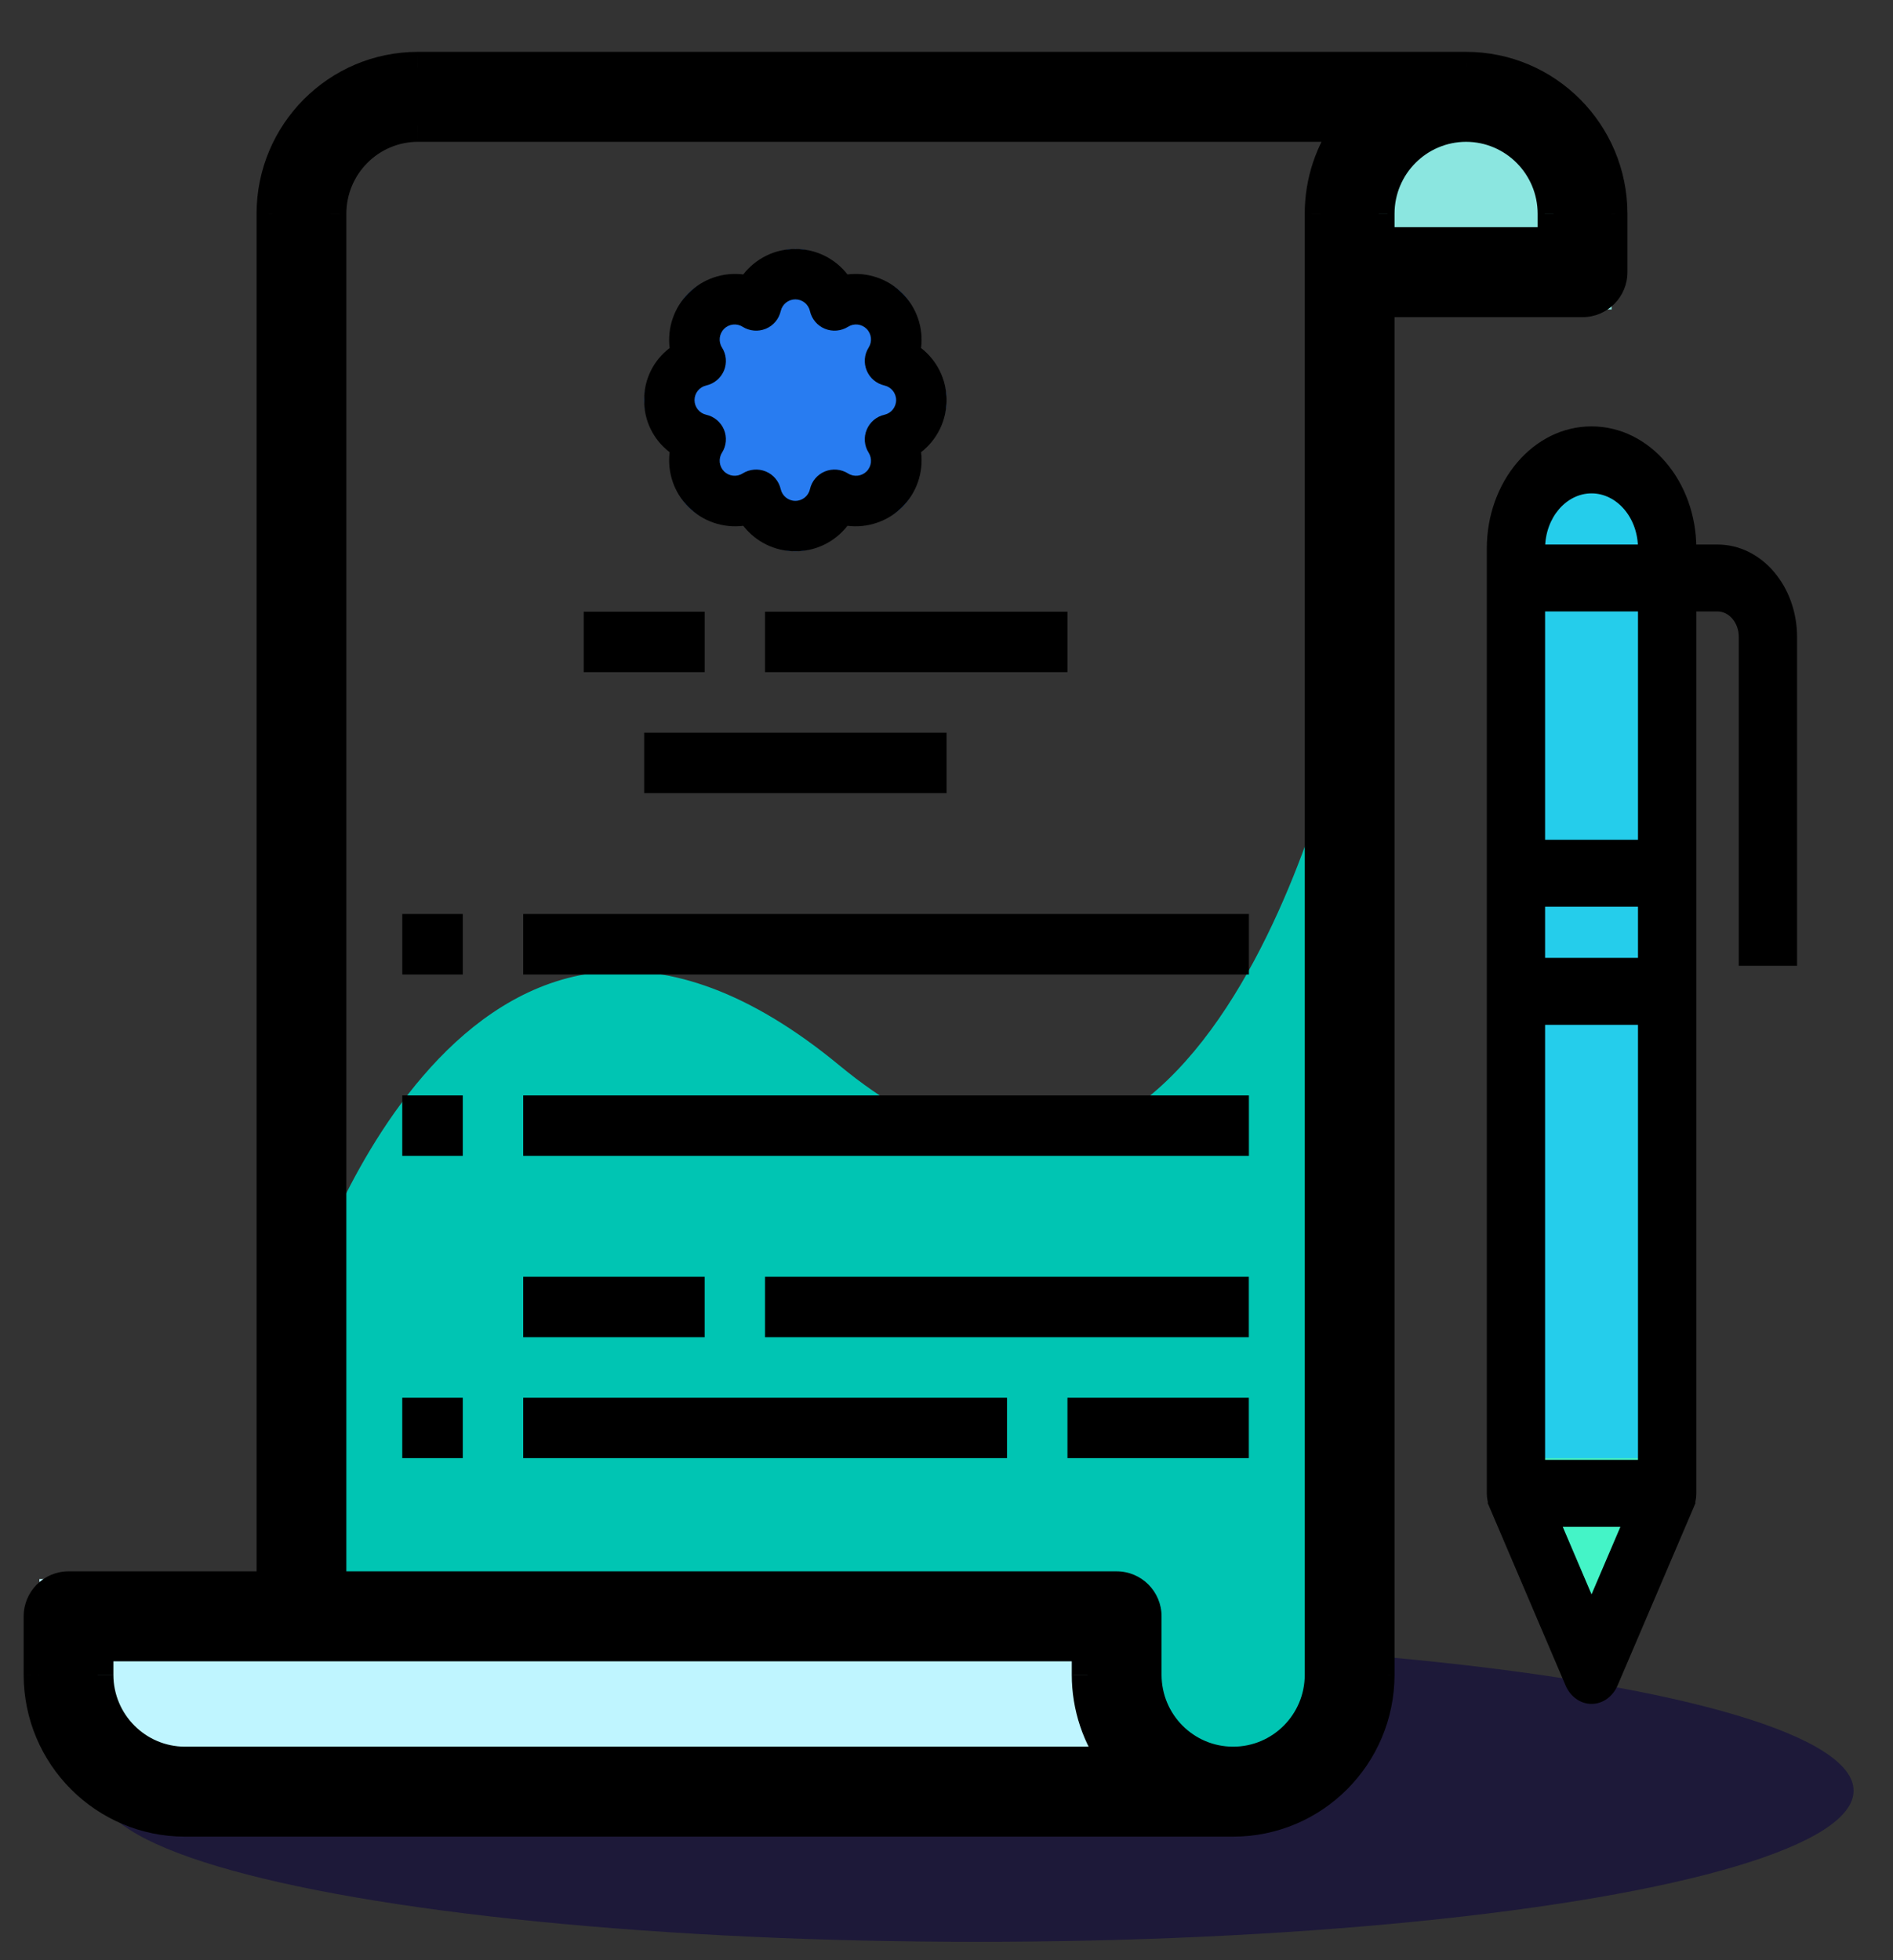 <svg width="28" height="29" viewBox="0 0 28 29" fill="none" xmlns="http://www.w3.org/2000/svg">
<rect x="0" y="0" width="28" height="29" fill="#333333" stroke="none"/>
<ellipse cx="14.447" cy="26.492" rx="12.97" ry="2.236" fill="#1D1939"/>
<path fill-rule="evenodd" clip-rule="evenodd" d="M4.593 18.889C4.593 18.889 7.045 11.329 12.411 15.758C17.778 20.188 19.841 10.735 19.841 10.735V25.21C19.841 25.21 19.709 25.827 19.475 26.044C19.241 26.262 18.473 26.48 18.473 26.48C18.473 26.48 17.548 26.422 17.131 26.044C16.715 25.668 16.519 24.712 16.519 24.712V23.737H4.593V18.889Z" fill="#00C5B3"/>
<path d="M18.472 26.044H2.372C1.384 26.044 0.583 25.244 0.583 24.256V23.361H16.683V24.256C16.683 25.244 17.484 26.044 18.472 26.044Z" fill="#BFF5FF"/>
<path d="M23.838 4.578H20.261V3.683C20.261 2.695 21.062 1.894 22.05 1.894C23.038 1.894 23.838 2.695 23.838 3.683V4.578Z" fill="#8BE6E0"/>
<path d="M13.444 5.224C13.85 4.581 13.103 3.833 12.46 4.24C12.293 3.498 11.236 3.498 11.069 4.24C10.426 3.834 9.678 4.581 10.085 5.224C9.343 5.391 9.343 6.448 10.085 6.615C9.679 7.258 10.426 8.005 11.069 7.599C11.236 8.341 12.293 8.341 12.46 7.599C13.103 8.005 13.851 7.258 13.444 6.615C14.186 6.448 14.186 5.391 13.444 5.224Z" fill="#287CF1"/>
<path d="M23.392 7.261C22.651 7.261 22.05 7.81 22.05 8.488V21.572H24.733V8.488C24.733 7.81 24.133 7.261 23.392 7.261Z" fill="#25CDEB"/>
<path d="M22.05 21.572L23.392 24.256L24.733 21.572H22.05Z" fill="#44F4C7"/>
<path fill-rule="evenodd" clip-rule="evenodd" d="M23.408 4.458C23.646 4.458 23.839 4.265 23.839 4.026V3.162C23.837 1.968 22.874 1.001 21.685 1H6.182C4.993 1.001 4.03 1.968 4.028 3.162V23.48H1.014C0.776 23.48 0.583 23.674 0.583 23.913V24.777C0.584 25.971 1.548 26.938 2.736 26.939H18.24C19.429 26.938 20.392 25.971 20.393 24.777V4.458H23.408ZM4.89 3.162V23.48H16.517C16.755 23.48 16.948 23.674 16.948 23.913V24.777C16.948 25.494 17.526 26.074 18.24 26.074C18.954 26.074 19.532 25.494 19.532 24.777V3.162C19.532 2.694 19.683 2.238 19.964 1.865H6.182C5.468 1.865 4.89 2.446 4.89 3.162ZM2.736 26.074C2.023 26.073 1.445 25.493 1.444 24.777V24.345H16.087V24.777C16.086 25.245 16.238 25.701 16.518 26.074H2.736ZM22.977 3.162C22.977 2.446 22.399 1.865 21.685 1.865C20.972 1.865 20.394 2.446 20.393 3.162V3.594H22.977V3.162Z" fill="black"/>
<path d="M23.839 3.162H24.072V3.161L23.839 3.162ZM21.685 1L21.686 0.767H21.685V1ZM6.182 1V0.767L6.181 0.767L6.182 1ZM4.028 3.162L3.795 3.161V3.162H4.028ZM4.028 23.48V23.714H4.262V23.48H4.028ZM0.583 24.777H0.35L0.35 24.778L0.583 24.777ZM2.736 26.939L2.736 27.172H2.736V26.939ZM18.24 26.939V27.172H18.24L18.24 26.939ZM20.393 24.777L20.627 24.778V24.777H20.393ZM20.393 4.458V4.225H20.16V4.458H20.393ZM4.89 23.48H4.656V23.714H4.89V23.48ZM4.89 3.162L4.656 3.161V3.162H4.89ZM19.532 3.162H19.765V3.161L19.532 3.162ZM19.964 1.865L20.15 2.005L20.431 1.631H19.964V1.865ZM6.182 1.865V1.631L6.181 1.631L6.182 1.865ZM1.444 24.777H1.211L1.211 24.778L1.444 24.777ZM2.736 26.074L2.736 26.308H2.736V26.074ZM1.444 24.345V24.112H1.211V24.345H1.444ZM16.087 24.345H16.32V24.112H16.087V24.345ZM16.087 24.777L16.32 24.778V24.777H16.087ZM16.518 26.074V26.308H16.985L16.705 25.934L16.518 26.074ZM21.685 1.865L21.686 1.631L21.685 1.631L21.685 1.865ZM22.977 3.162H23.211V3.161L22.977 3.162ZM20.393 3.162L20.16 3.161V3.162H20.393ZM20.393 3.594H20.16V3.827H20.393V3.594ZM22.977 3.594V3.827H23.211V3.594H22.977ZM23.605 4.026C23.605 4.137 23.516 4.225 23.408 4.225V4.692C23.776 4.692 24.072 4.393 24.072 4.026H23.605ZM23.605 3.162V4.026H24.072V3.162H23.605ZM21.685 1.233C22.744 1.234 23.604 2.096 23.605 3.162L24.072 3.161C24.07 1.84 23.004 0.768 21.686 0.767L21.685 1.233ZM6.182 1.233H21.685V0.767H6.182V1.233ZM4.262 3.162C4.263 2.096 5.123 1.234 6.182 1.233L6.181 0.767C4.863 0.768 3.796 1.84 3.795 3.161L4.262 3.162ZM4.262 23.48V3.162H3.795V23.48H4.262ZM1.014 23.714H4.028V23.247H1.014V23.714ZM0.816 23.913C0.816 23.802 0.906 23.714 1.014 23.714V23.247C0.646 23.247 0.35 23.546 0.35 23.913H0.816ZM0.816 24.777V23.913H0.35V24.777H0.816ZM2.737 26.706C1.677 26.704 0.818 25.843 0.816 24.777L0.35 24.778C0.351 26.099 1.418 27.171 2.736 27.172L2.737 26.706ZM18.24 26.706H2.736V27.172H18.24V26.706ZM20.16 24.777C20.159 25.843 19.299 26.704 18.24 26.706L18.24 27.172C19.558 27.171 20.625 26.099 20.627 24.778L20.16 24.777ZM20.16 4.458V24.777H20.627V4.458H20.16ZM23.408 4.225H20.393V4.692H23.408V4.225ZM5.123 23.48V3.162H4.656V23.48H5.123ZM16.517 23.247H4.89V23.714H16.517V23.247ZM17.181 23.913C17.181 23.546 16.885 23.247 16.517 23.247V23.714C16.626 23.714 16.715 23.802 16.715 23.913H17.181ZM17.181 24.777V23.913H16.715V24.777H17.181ZM18.24 25.841C17.656 25.841 17.181 25.366 17.181 24.777H16.715C16.715 25.622 17.397 26.308 18.24 26.308V25.841ZM19.299 24.777C19.299 25.366 18.824 25.841 18.24 25.841V26.308C19.083 26.308 19.765 25.622 19.765 24.777H19.299ZM19.299 3.162V24.777H19.765V3.162H19.299ZM19.777 1.724C19.466 2.139 19.298 2.643 19.299 3.162L19.765 3.161C19.765 2.744 19.9 2.338 20.15 2.005L19.777 1.724ZM6.182 2.098H19.964V1.631H6.182V2.098ZM5.123 3.162C5.124 2.574 5.598 2.099 6.182 2.098L6.181 1.631C5.339 1.632 4.657 2.317 4.656 3.161L5.123 3.162ZM1.211 24.778C1.212 25.621 1.893 26.307 2.736 26.308L2.736 25.841C2.153 25.84 1.678 25.365 1.677 24.777L1.211 24.778ZM1.211 24.345V24.777H1.677V24.345H1.211ZM16.087 24.112H1.444V24.578H16.087V24.112ZM16.32 24.777V24.345H15.853V24.777H16.32ZM16.705 25.934C16.455 25.601 16.32 25.195 16.32 24.778L15.853 24.777C15.853 25.296 16.021 25.8 16.332 26.214L16.705 25.934ZM2.736 26.308H16.518V25.841H2.736V26.308ZM21.685 2.098C22.269 2.099 22.743 2.574 22.744 3.162L23.211 3.161C23.21 2.317 22.528 1.632 21.686 1.631L21.685 2.098ZM20.627 3.162C20.627 2.574 21.102 2.099 21.686 2.098L21.685 1.631C20.842 1.632 20.161 2.317 20.16 3.161L20.627 3.162ZM20.627 3.594V3.162H20.16V3.594H20.627ZM22.977 3.361H20.393V3.827H22.977V3.361ZM22.744 3.162V3.594H23.211V3.162H22.744Z" fill="black"/>
<path fill-rule="evenodd" clip-rule="evenodd" d="M9.905 6.69C9.664 6.507 9.524 6.221 9.528 5.919C9.524 5.617 9.664 5.332 9.905 5.149C9.868 4.85 9.97 4.551 10.183 4.338C10.396 4.125 10.695 4.023 10.994 4.06C11.179 3.822 11.463 3.683 11.764 3.683C12.066 3.683 12.35 3.822 12.535 4.06C12.834 4.023 13.133 4.125 13.346 4.338C13.559 4.551 13.661 4.85 13.624 5.149C13.862 5.334 14.001 5.618 14.001 5.919C14.001 6.22 13.862 6.505 13.624 6.69C13.661 6.989 13.559 7.288 13.346 7.501C13.133 7.713 12.834 7.816 12.535 7.779C12.35 8.017 12.066 8.156 11.764 8.156C11.463 8.156 11.179 8.017 10.994 7.779C10.695 7.816 10.396 7.713 10.183 7.501C9.97 7.288 9.868 6.989 9.905 6.69ZM10.709 5.482C10.662 5.594 10.564 5.676 10.446 5.703C10.345 5.726 10.273 5.816 10.273 5.919C10.273 6.023 10.345 6.113 10.446 6.136C10.564 6.162 10.662 6.245 10.709 6.357C10.755 6.469 10.744 6.596 10.679 6.698C10.624 6.786 10.637 6.9 10.71 6.974C10.783 7.047 10.898 7.06 10.985 7.004C11.088 6.94 11.215 6.929 11.327 6.975C11.439 7.021 11.521 7.119 11.548 7.237C11.571 7.338 11.661 7.41 11.764 7.41C11.868 7.41 11.958 7.338 11.98 7.237C12.007 7.119 12.089 7.021 12.201 6.975C12.313 6.929 12.441 6.94 12.543 7.004C12.631 7.06 12.745 7.047 12.818 6.974C12.892 6.9 12.904 6.786 12.849 6.698C12.784 6.596 12.773 6.469 12.82 6.357C12.866 6.245 12.964 6.162 13.082 6.136C13.183 6.113 13.255 6.023 13.255 5.919C13.255 5.816 13.183 5.726 13.082 5.703C12.964 5.676 12.866 5.594 12.82 5.482C12.773 5.37 12.784 5.243 12.849 5.141C12.904 5.053 12.892 4.939 12.818 4.865C12.745 4.792 12.631 4.779 12.543 4.835C12.441 4.899 12.313 4.91 12.201 4.864C12.089 4.818 12.007 4.72 11.98 4.602C11.958 4.501 11.868 4.429 11.764 4.429C11.661 4.429 11.571 4.501 11.548 4.602C11.521 4.72 11.439 4.818 11.327 4.864C11.215 4.91 11.088 4.899 10.985 4.835C10.898 4.779 10.783 4.792 10.71 4.865C10.637 4.939 10.624 5.053 10.679 5.141C10.744 5.243 10.755 5.37 10.709 5.482Z" fill="black"/>
<path d="M9.528 10.839H14.001V11.733H9.528V10.839Z" fill="black"/>
<path d="M11.316 9.05H15.789V9.944H11.316V9.05Z" fill="black"/>
<path d="M8.634 9.05H10.423V9.944H8.634V9.05Z" fill="black"/>
<path d="M7.739 13.522H18.473V14.417H7.739V13.522Z" fill="black"/>
<path d="M5.95 13.522H6.845V14.417H5.95V13.522Z" fill="black"/>
<path d="M7.739 16.206H18.473V17.1H7.739V16.206Z" fill="black"/>
<path d="M5.95 16.206H6.845V17.1H5.95V16.206Z" fill="black"/>
<path d="M7.739 18.889H10.423V19.783H7.739V18.889Z" fill="black"/>
<path d="M11.316 18.889H18.472V19.783H11.316V18.889Z" fill="black"/>
<path d="M7.739 20.678H14.895V21.572H7.739V20.678Z" fill="black"/>
<path d="M5.95 20.678H6.845V21.572H5.95V20.678Z" fill="black"/>
<path d="M15.789 20.678H18.472V21.572H15.789V20.678Z" fill="black"/>
<path fill-rule="evenodd" clip-rule="evenodd" d="M25.032 8.114H25.405C26.022 8.115 26.522 8.701 26.523 9.424V14.229H25.778V9.424C25.777 9.183 25.611 8.988 25.405 8.988H25.032V22.092C25.032 22.16 25.019 22.227 24.993 22.288H24.993L23.875 24.909C23.812 25.057 23.683 25.15 23.541 25.15C23.4 25.15 23.271 25.057 23.208 24.909L22.09 22.288H22.09C22.064 22.227 22.051 22.16 22.051 22.092V8.114C22.051 7.149 22.718 6.367 23.541 6.367C24.365 6.367 25.032 7.149 25.032 8.114ZM24.287 8.114C24.286 7.632 23.953 7.241 23.541 7.24C23.13 7.241 22.796 7.632 22.796 8.114H24.287ZM22.796 21.656V15.103H24.287V21.656H22.796ZM22.796 13.356V14.229H24.287V13.356H22.796ZM23.541 23.737L23.026 22.529H24.056L23.541 23.737ZM22.796 8.988V12.482H24.287V8.988H22.796Z" fill="black"/>
<path d="M25.405 8.114L25.405 8.056H25.405V8.114ZM25.032 8.114H24.974V8.172H25.032V8.114ZM26.523 9.424H26.581V9.424L26.523 9.424ZM26.523 14.229V14.288H26.581V14.229H26.523ZM25.778 14.229H25.719V14.288H25.778V14.229ZM25.778 9.424H25.836L25.836 9.424L25.778 9.424ZM25.405 8.988L25.405 8.929H25.405V8.988ZM25.032 8.988V8.929H24.974V8.988H25.032ZM25.032 22.092L25.091 22.093V22.092H25.032ZM24.993 22.288L24.939 22.265L24.904 22.346H24.993V22.288ZM24.993 22.288L25.047 22.311L25.081 22.229H24.993V22.288ZM23.875 24.909L23.928 24.931L23.928 24.931L23.875 24.909ZM23.208 24.909L23.155 24.931L23.155 24.931L23.208 24.909ZM22.09 22.288V22.229H22.002L22.037 22.311L22.09 22.288ZM22.09 22.288V22.346H22.179L22.144 22.265L22.09 22.288ZM22.051 22.092H21.992L21.992 22.093L22.051 22.092ZM23.541 7.24L23.541 7.182L23.541 7.182L23.541 7.24ZM24.287 8.114V8.172H24.345L24.345 8.114L24.287 8.114ZM22.796 8.114L22.738 8.114L22.738 8.172H22.796V8.114ZM22.796 15.103V15.045H22.738V15.103H22.796ZM22.796 21.656H22.738V21.714H22.796V21.656ZM24.287 15.103H24.345V15.045H24.287V15.103ZM24.287 21.656V21.714H24.345V21.656H24.287ZM22.796 14.229H22.738V14.288H22.796V14.229ZM22.796 13.356V13.297H22.738V13.356H22.796ZM24.287 14.229V14.288H24.345V14.229H24.287ZM24.287 13.356H24.345V13.297H24.287V13.356ZM23.026 22.529V22.471H22.938L22.972 22.552L23.026 22.529ZM23.541 23.737L23.487 23.759L23.541 23.885L23.595 23.759L23.541 23.737ZM24.056 22.529L24.11 22.552L24.145 22.471H24.056V22.529ZM22.796 12.482H22.738V12.54H22.796V12.482ZM22.796 8.988V8.929H22.738V8.988H22.796ZM24.287 12.482V12.54H24.345V12.482H24.287ZM24.287 8.988H24.345V8.929H24.287V8.988ZM25.405 8.056H25.032V8.172H25.405V8.056ZM26.581 9.424C26.581 8.678 26.063 8.057 25.405 8.056L25.405 8.172C25.982 8.173 26.464 8.724 26.465 9.424L26.581 9.424ZM26.581 14.229V9.424H26.465V14.229H26.581ZM25.778 14.288H26.523V14.171H25.778V14.288ZM25.719 9.424V14.229H25.836V9.424H25.719ZM25.405 9.046C25.57 9.046 25.719 9.207 25.719 9.424L25.836 9.424C25.836 9.16 25.651 8.93 25.405 8.929L25.405 9.046ZM25.032 9.046H25.405V8.929H25.032V9.046ZM25.091 22.092V8.988H24.974V22.092H25.091ZM25.046 22.311C25.076 22.243 25.091 22.168 25.091 22.093L24.974 22.092C24.974 22.152 24.962 22.212 24.939 22.265L25.046 22.311ZM24.993 22.229H24.993V22.346H24.993V22.229ZM23.928 24.931L25.047 22.311L24.939 22.265L23.821 24.886L23.928 24.931ZM23.541 25.208C23.71 25.208 23.858 25.097 23.928 24.931L23.821 24.886C23.766 25.016 23.655 25.092 23.541 25.092V25.208ZM23.155 24.931C23.225 25.097 23.373 25.208 23.541 25.208V25.092C23.428 25.092 23.317 25.016 23.262 24.886L23.155 24.931ZM22.037 22.311L23.155 24.931L23.262 24.886L22.144 22.265L22.037 22.311ZM22.09 22.229H22.09V22.346H22.09V22.229ZM21.992 22.093C21.992 22.168 22.008 22.243 22.037 22.311L22.144 22.265C22.121 22.212 22.109 22.152 22.109 22.092L21.992 22.093ZM21.992 8.114V22.092H22.109V8.114H21.992ZM23.541 6.308C22.678 6.308 21.992 7.126 21.992 8.114H22.109C22.109 7.172 22.759 6.425 23.541 6.425V6.308ZM25.091 8.114C25.091 7.126 24.405 6.308 23.541 6.308V6.425C24.324 6.425 24.974 7.172 24.974 8.114H25.091ZM23.541 7.299C23.912 7.299 24.228 7.655 24.228 8.114L24.345 8.114C24.345 7.608 23.993 7.183 23.541 7.182L23.541 7.299ZM22.854 8.114C22.855 7.655 23.17 7.299 23.541 7.299L23.541 7.182C23.089 7.183 22.738 7.608 22.738 8.114L22.854 8.114ZM24.287 8.056H22.796V8.172H24.287V8.056ZM22.738 15.103V21.656H22.854V15.103H22.738ZM24.287 15.045H22.796V15.162H24.287V15.045ZM24.345 21.656V15.103H24.228V21.656H24.345ZM22.796 21.714H24.287V21.597H22.796V21.714ZM22.854 14.229V13.356H22.738V14.229H22.854ZM24.287 14.171H22.796V14.288H24.287V14.171ZM24.228 13.356V14.229H24.345V13.356H24.228ZM22.796 13.414H24.287V13.297H22.796V13.414ZM22.972 22.552L23.487 23.759L23.595 23.714L23.08 22.506L22.972 22.552ZM24.056 22.471H23.026V22.588H24.056V22.471ZM23.595 23.759L24.11 22.552L24.003 22.506L23.487 23.714L23.595 23.759ZM22.854 12.482V8.988H22.738V12.482H22.854ZM24.287 12.424H22.796V12.54H24.287V12.424ZM24.228 8.988V12.482H24.345V8.988H24.228ZM22.796 9.046H24.287V8.929H22.796V9.046Z" fill="black"/>
</svg>
